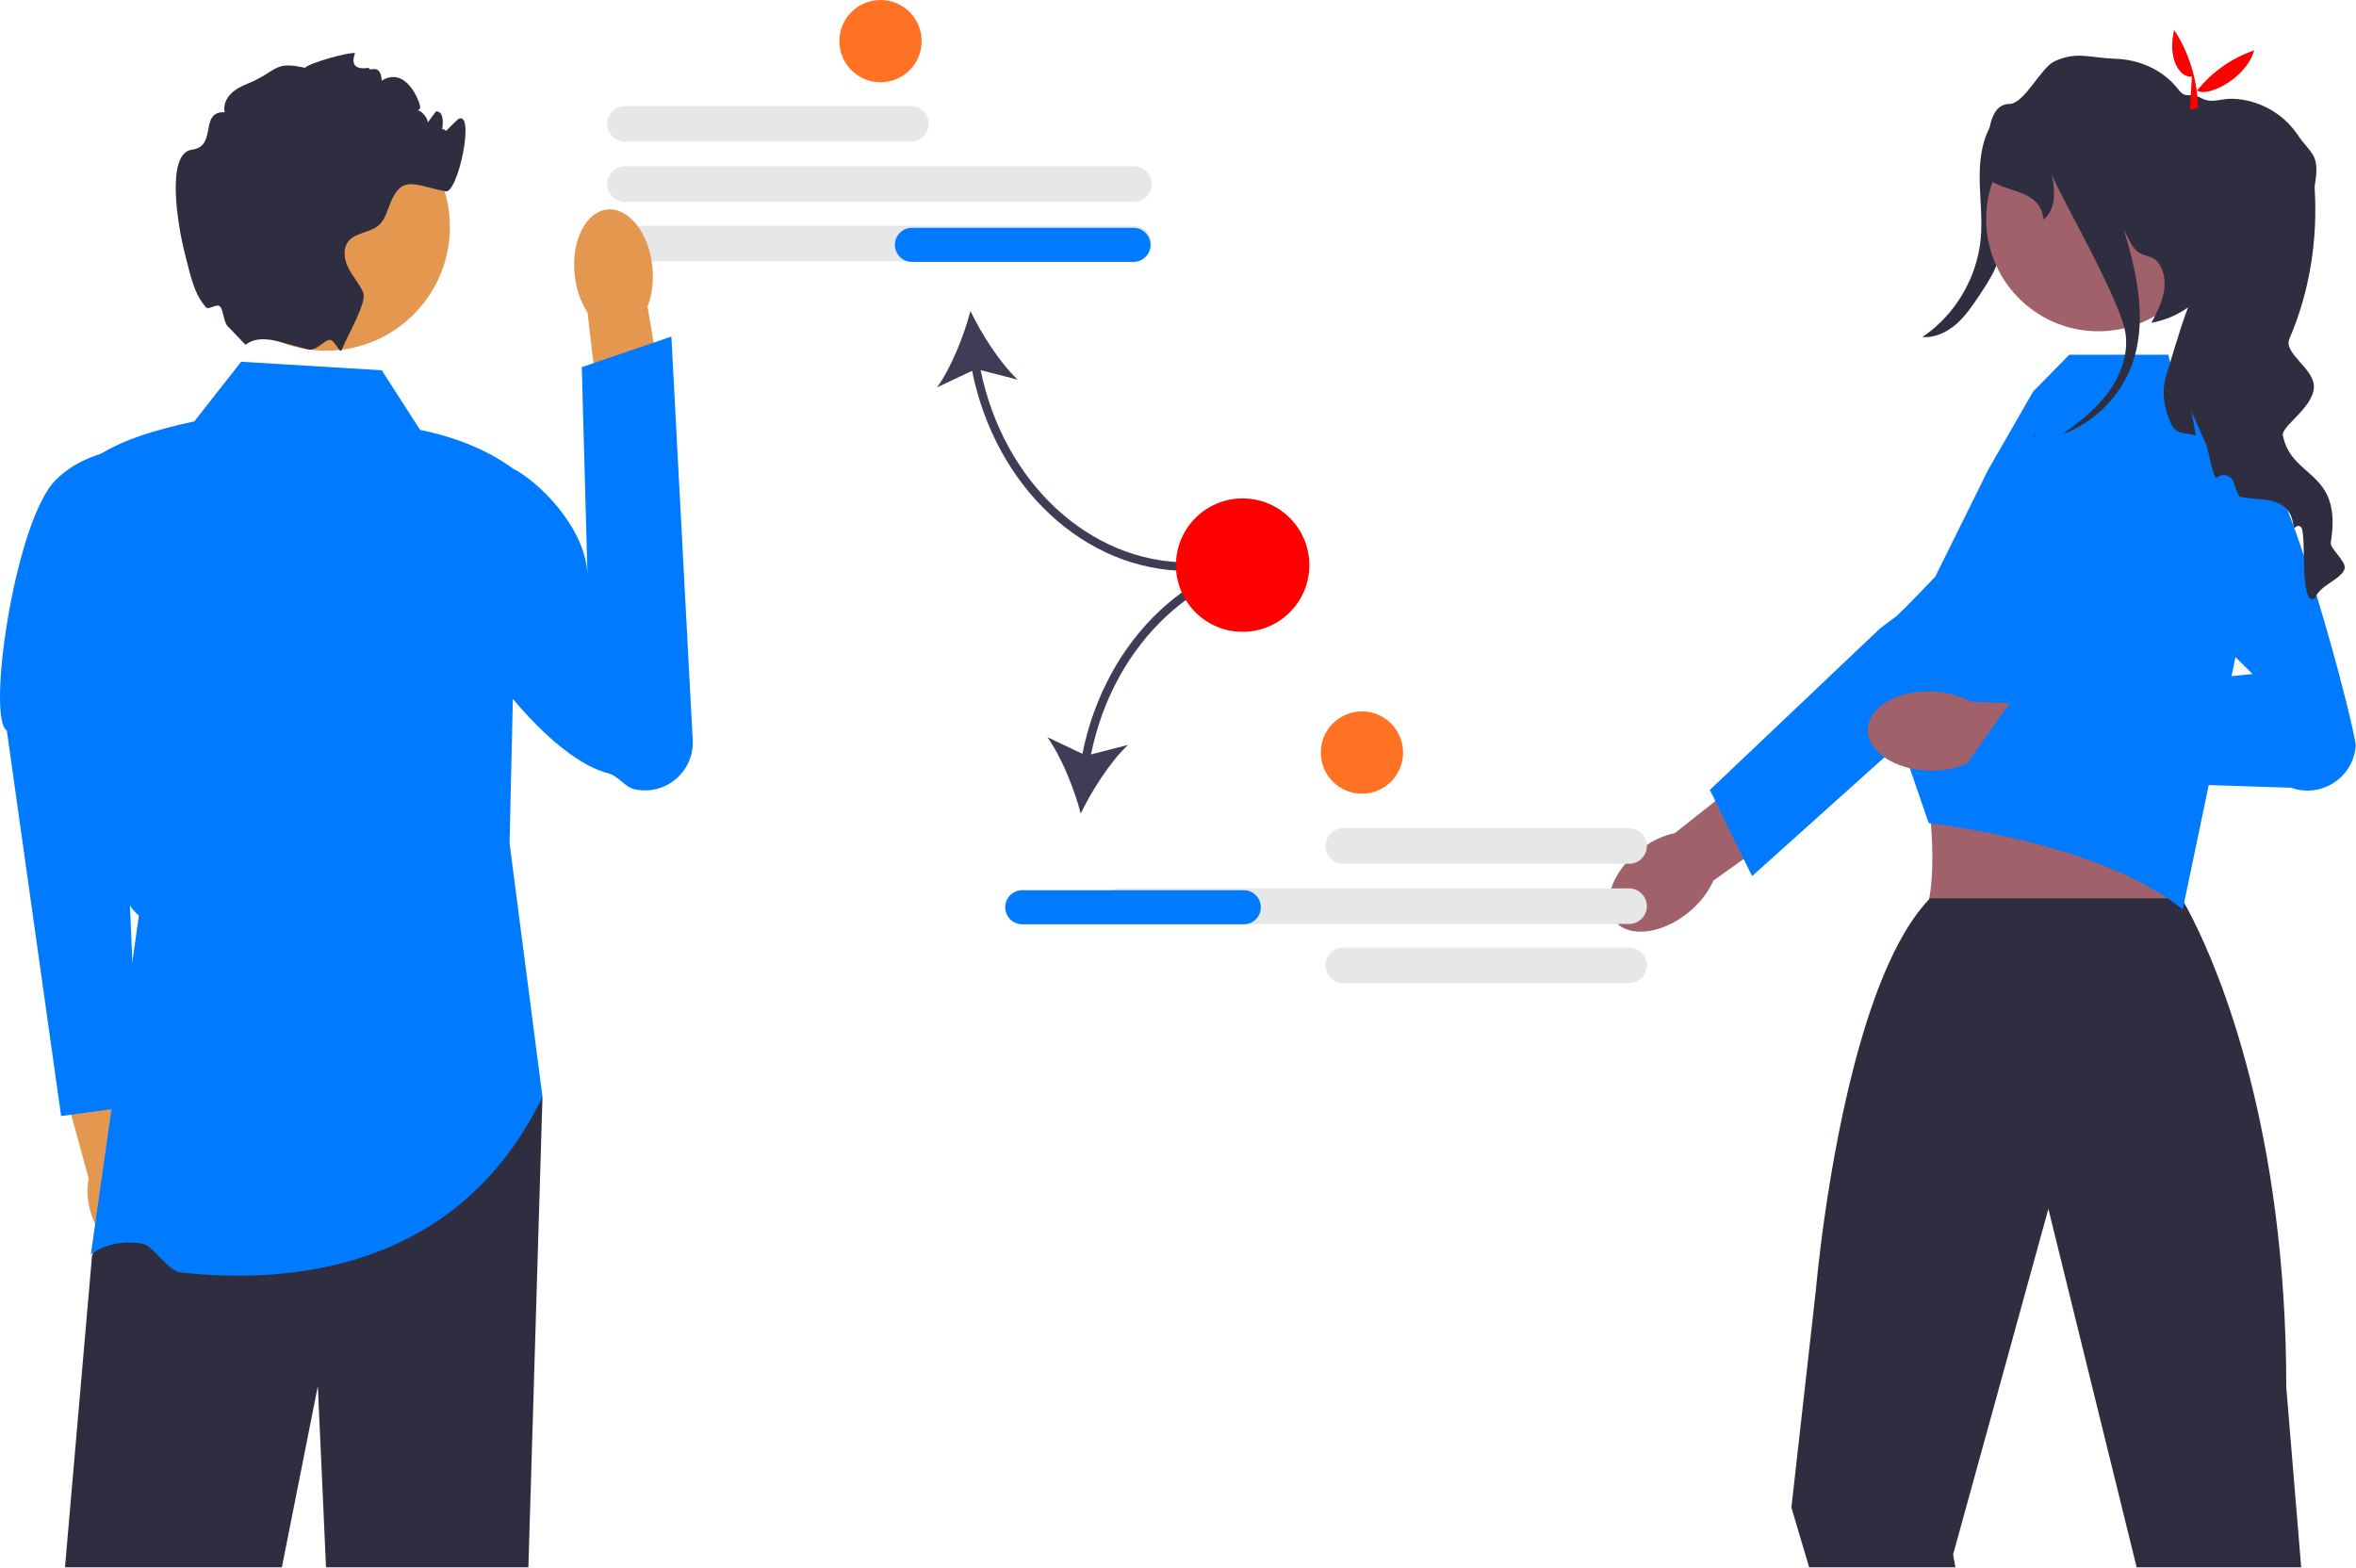 <svg width="553" height="368" viewBox="0 0 553 368" fill="none" xmlns="http://www.w3.org/2000/svg">
<g clip-path="url(#clip0_709_904)">
<path d="M213.78 33.239H146.695C144.394 33.239 142.521 31.367 142.521 29.066C142.521 26.764 144.394 24.892 146.695 24.892H213.78C216.081 24.892 217.954 26.764 217.954 29.066C217.954 31.367 216.081 33.239 213.78 33.239Z" fill="#E6E7E8"/>
<path d="M266.133 47.366H146.695C144.394 47.366 142.521 45.494 142.521 43.193C142.521 40.891 144.394 39.019 146.695 39.019H266.133C268.435 39.019 270.307 40.891 270.307 43.193C270.307 45.494 268.435 47.366 266.133 47.366Z" fill="#E6E7E8"/>
<path d="M266.133 61.366H146.695C144.394 61.366 142.521 59.494 142.521 57.193C142.521 54.891 144.394 53.019 146.695 53.019H266.133C268.435 53.019 270.307 54.891 270.307 57.193C270.307 59.494 268.435 61.366 266.133 61.366Z" fill="#E6E7E8"/>
<path d="M278.785 134.019V132.019C255.699 132.019 235.54 113.161 230.18 86.893L238.878 89.13C234.671 85.145 230.421 78.472 227.785 73.019C226.228 78.873 223.319 86.23 219.943 90.941L228.173 87.043C233.646 114.371 254.672 134.019 278.785 134.019V134.019Z" fill="#3F3D56"/>
<path d="M270.053 57.48C270.053 59.685 268.258 61.48 266.053 61.48H214.052C211.847 61.48 210.052 59.685 210.052 57.48C210.052 55.274 211.847 53.48 214.052 53.48H266.053C268.258 53.48 270.053 55.274 270.053 57.48Z" fill="#007BFF"/>
<path d="M35.904 280.298C35.112 277.541 33.757 275.19 32.143 273.513L26.279 246.783L13.498 249.914L20.822 276.692C20.341 278.958 20.437 281.662 21.229 284.419C23.037 290.716 27.788 294.898 31.841 293.76C35.893 292.622 37.712 286.595 35.904 280.298H35.904V280.298Z" fill="#E4974F"/>
<path d="M34.136 104.957C34.136 104.957 20.331 104.48 12.331 113.48C3.165 124.676 -3.1 168.547 1.603 171.501L14.346 261.987L32.517 259.49L27.853 150.921L34.136 104.956V104.957V104.957Z" fill="#007BFF"/>
<path d="M127.331 257.479L124.023 367.917H76.523L74.603 325.347L66.163 367.917H15.253L21.603 294.737L28.163 279.347L32.603 268.917L127.331 257.479Z" fill="#2F2E41"/>
<path d="M89.603 86.917L56.603 84.917L45.603 98.917C36.103 100.951 27.522 103.577 21.603 107.917C23.02 149.843 19.909 204.359 32.603 214.917L21.331 294.48C21.331 294.48 25.877 290.585 33.471 291.96C36.094 292.435 39.261 298.345 42.484 298.703C67.254 301.455 107.422 298.625 127.331 257.48L119.603 197.917L121.603 110.917C115.351 105.975 107.578 102.763 98.603 100.917L89.603 86.917V86.917H89.603Z" fill="#007BFF"/>
<path d="M153.134 62.578C153.492 66.045 153.037 69.306 151.99 71.92L157.487 104.732L141.797 106.891L137.91 73.374C136.351 71.029 135.24 67.93 134.882 64.463C134.064 56.543 137.487 49.7 142.527 49.18C147.567 48.659 152.316 54.658 153.134 62.578V62.578H153.134H153.134Z" fill="#E4974F"/>
<path d="M100.971 113.424C99.328 115.848 99.785 118.572 99.393 121.846C97.728 135.742 124.358 176.805 142.784 181.533C145.201 182.154 146.579 184.762 149.019 185.287H149.019C156.249 186.84 162.98 181.102 162.59 173.718L157.585 79.01L136.558 86.182L137.903 135.352C137.769 125.166 128.416 114.794 121.331 110.48C121.331 110.48 106.98 104.558 100.971 113.424L100.971 113.424Z" fill="#007BFF"/>
<path d="M76.528 82.33C92.582 82.33 105.596 69.316 105.596 53.262C105.596 37.208 92.582 24.194 76.528 24.194C60.474 24.194 47.46 37.208 47.46 53.262C47.46 69.316 60.474 82.33 76.528 82.33Z" fill="#E4974F"/>
<path d="M103.603 31.917C103.353 31.977 107.43 28.004 107.603 27.917C111.603 25.917 107.493 45.467 104.603 44.917C97.493 43.567 94.423 40.887 91.663 47.577C90.893 49.437 90.413 51.537 88.913 52.867C86.853 54.677 83.433 54.527 81.753 56.687C80.403 58.427 80.793 60.987 81.793 62.947C82.793 64.917 84.313 66.587 85.223 68.597C86.243 70.857 81.893 78.047 80.233 82.087V82.097L80.224 82.121C79.782 83.18 78.734 80.128 77.628 79.823C76.303 79.459 74.353 82.585 72.243 82.017C72.233 82.017 72.223 82.007 72.213 82.007C70.203 81.447 67.963 80.847 65.743 80.247H65.733C59.483 78.547 57.903 80.987 57.603 80.917L53.723 76.857C52.392 75.888 52.542 72.758 51.603 71.917C50.836 71.23 48.921 72.818 48.357 72.157C45.591 68.918 44.954 65.676 43.323 59.277C41.833 53.427 38.743 35.917 45.093 35.127C51.083 34.377 46.703 26.037 52.733 26.347C52.373 24.827 53.043 23.197 54.133 22.077C55.213 20.947 56.653 20.247 58.103 19.647C65.253 16.727 64.063 14.217 71.603 15.917C72.353 14.867 81.971 12.13 83.331 12.48C83.431 12.5 81.233 16.767 86.603 15.917C86.403 17.147 89.331 14.48 89.603 18.917C95.331 15.48 98.413 23.707 98.603 24.917C98.853 26.427 96.573 25.657 98.093 25.887C98.993 26.027 100.533 27.857 100.383 28.767C101.033 27.887 101.683 27.017 102.343 26.137C102.463 26.147 102.573 26.167 102.693 26.187C105.733 26.767 102.248 36.705 102.373 33.607C102.603 27.917 106.633 31.247 103.603 31.917H103.603V31.917Z" fill="#2F2E41"/>
<path d="M474.37 25.958C473.296 34.785 472.122 43.601 470.85 52.401C470.333 55.976 469.786 59.596 468.348 62.909C467.367 65.17 465.992 67.236 464.624 69.287C463.009 71.711 461.366 74.166 459.172 76.082C456.977 77.998 454.127 79.344 451.222 79.118C458.929 73.931 464.108 65.157 464.926 55.903C465.311 51.553 464.783 47.181 464.682 42.816C464.581 38.45 464.946 33.932 466.96 30.058C468.974 26.184 472.953 23.082 477.318 23.192L474.37 25.958H474.37V25.958Z" fill="#2F2E41"/>
<path d="M396.268 214.231C389.997 219.316 382.291 220.204 379.054 216.214C375.818 212.224 378.277 204.866 384.548 199.78C387.293 197.554 390.313 196.132 393.113 195.572L419.953 174.355L429.641 187.163L402.153 206.719C401.027 209.343 399.013 212.004 396.268 214.23H396.268L396.268 214.231L396.268 214.231Z" fill="#A0616A"/>
<path d="M401.338 185.428L441.331 147.48L445.331 144.48C445.331 144.48 468.288 122.114 474.233 121.601C476.751 121.385 479.269 122.013 481.39 123.391C484.817 125.613 486.592 129.27 486.592 132.957C486.592 136.038 485.351 139.133 482.811 141.412L446.197 174.282L430.621 188.263L411.25 205.658L409.281 201.646L402.622 188.054L401.338 185.428V185.428L401.338 185.428H401.338Z" fill="#007BFF"/>
<path d="M486.853 159.746L446.81 172.011C453.514 173.899 456.321 214.75 450.082 216.019C450.082 216.019 516.446 220.739 512.825 216.019C508.411 210.265 514.331 172.027 517.154 172.011L486.853 159.746V159.746Z" fill="#A0616A"/>
<path d="M540.136 367.92L536.636 325.68C536.636 310.57 535.656 296.92 534.086 284.75C527.796 235.9 512.026 210.86 512.026 210.86H453.026C452.946 210.95 452.866 211.02 452.786 211.11L452.776 211.12C438.856 225.75 431.616 262.54 428.396 284.75C426.866 295.32 426.246 302.59 426.246 302.59L420.476 353.87L424.646 367.92H458.976L458.436 364.91L480.526 284.75L480.796 283.77L481.036 284.75L501.516 367.92H540.136V367.92V367.92Z" fill="#2F2E41"/>
<path d="M454.235 135.379L466.703 110.212L477.208 91.928L485.703 83.27H508.952L511.116 91.928L524.102 99.142L528.695 135.215L512.331 213.48C492.851 197.608 452.703 193.212 452.703 193.212L446.197 174.281L441.898 151.476L441.378 148.749L454.235 135.379V135.379V135.379Z" fill="#007BFF"/>
<path d="M452.74 180.905C444.669 180.676 438.245 176.327 438.391 171.192C438.537 166.056 445.197 162.078 453.267 162.307C456.8 162.407 460.017 163.297 462.506 164.697L496.691 166.096L495.692 182.124L462.099 179.043C459.535 180.3 456.272 181.006 452.74 180.905V180.905L452.74 180.905V180.905Z" fill="#A0616A"/>
<path d="M496.457 126.198L528.703 158.212L472.535 163.964L459.482 182.324L537.77 184.92C544.834 187.436 552.358 182.554 552.939 175.079V175.079C553.135 172.554 537.052 108.506 527.315 102.56C515.903 95.591 496.457 126.198 496.457 126.198L502.826 115.595L496.457 126.198V126.198Z" fill="#007BFF"/>
<path d="M518.856 51.858C519.091 37.316 507.492 25.338 492.951 25.103C478.41 24.869 466.431 36.467 466.197 51.008C465.963 65.55 477.561 77.528 492.102 77.762C506.643 77.997 518.622 66.399 518.856 51.858Z" fill="#A0616A"/>
<path d="M550.331 133.48C549.671 135.98 544.531 137.27 543.331 140.48C539.511 142.66 541.581 124.85 540.041 123.68C538.851 122.79 538.531 124.94 538.261 123.09C537.241 116.15 530.571 117.7 525.631 116.58C525.071 115.49 524.641 114.43 524.361 113.4C523.861 111.54 521.581 110.89 520.231 112.26C519.621 111.72 519.181 109.81 518.751 107.9C518.441 106.51 518.131 105.12 517.771 104.24L514.331 96.48L515.441 102.26C513.191 101.45 510.921 102.29 509.611 99.51C507.931 95.94 507.261 91.76 508.481 88.01C509.591 84.61 511.461 77.8 513.571 72.16C511.181 73.89 508.311 75.15 504.981 75.78C506.161 73.54 507.361 71.26 507.861 68.77C508.351 66.28 508.051 63.51 506.471 61.53C505.171 59.9 503.251 60.31 501.631 59C500.371 57.98 499.281 55.37 498.521 53.94C501.761 64.71 504.211 76.15 500.091 86.43C497.241 93.55 491.241 99.34 484.041 101.97C487.871 99.23 491.611 96.31 494.481 92.59C497.551 88.6 499.551 83.56 498.941 78.56C497.981 70.71 483.421 45.88 481.631 41C482.611 45.77 482.231 49.49 479.651 51.54C478.981 44.62 471.441 45.25 467.331 42.48C467.331 42.48 464.151 24.51 471.611 24.4C475.211 24.35 478.981 15.89 482.251 14.38C487.471 11.97 490.671 13.61 496.461 13.79C502.241 13.96 507.791 16.45 511.321 21.02C513.171 23.41 513.851 21.51 516.631 23C519.271 24.41 521.051 23.1 524.041 23.19C530.031 23.35 535.841 26.55 539.201 31.5C542.561 36.46 544.631 36 543.301 43.67C543.281 43.76 543.281 43.94 543.301 44.21C544.031 56.29 542.161 68.4 537.371 79.52C535.891 82.94 543.13 86.47 543.12 90.74C543.11 95.7 535.121 100.22 535.861 102.34C537.981 112.55 549.891 110.28 547.081 127.37C546.851 128.76 550.771 131.81 550.331 133.48V133.48Z" fill="#2F2E41"/>
<path d="M477.378 102.211C477.598 102.141 477.818 102.061 478.038 101.971C477.758 102.171 477.488 102.361 477.208 102.561L477.378 102.211H477.378Z" fill="#2F2E41"/>
<path d="M514.47 17.96C511.606 18.386 508.696 13.634 510.322 7.043C513.867 12.463 515.678 18.564 515.963 25.265L514.053 25.857L514.47 17.96V17.96Z" fill="#FF0000"/>
<path d="M529.106 11.809C527.151 18.735 517.224 23.371 515.47 20.96L515.27 25.091L514.042 23.512C517.603 18.218 522.456 14.156 529.106 11.809H529.106V11.809Z" fill="#FF0000"/>
<path d="M311.121 198.594C311.121 196.292 312.993 194.42 315.295 194.42H382.38C384.681 194.42 386.554 196.292 386.554 198.594C386.554 200.895 384.681 202.768 382.38 202.768H315.295C312.993 202.768 311.121 200.895 311.121 198.594Z" fill="#E6E7E8"/>
<path d="M311.121 226.594C311.121 224.292 312.993 222.42 315.295 222.42H382.38C384.681 222.42 386.554 224.292 386.554 226.594C386.554 228.895 384.681 230.768 382.38 230.768H315.295C312.993 230.768 311.121 228.895 311.121 226.594Z" fill="#E6E7E8"/>
<path d="M262.941 216.895C260.64 216.895 258.768 215.022 258.768 212.721C258.768 210.419 260.64 208.547 262.941 208.547H382.38C384.681 208.547 386.554 210.419 386.554 212.721C386.554 215.022 384.681 216.895 382.38 216.895H262.941Z" fill="#E6E7E8"/>
<path d="M254.062 176.947L245.832 173.048C249.208 177.759 252.116 185.116 253.673 190.971C256.31 185.517 260.56 178.845 264.767 174.859L256.069 177.096C261.429 150.828 281.588 131.971 304.673 131.971V129.971C280.56 129.971 259.534 149.618 254.062 176.947Z" fill="#3F3D56"/>
<path d="M291.941 216.971H239.941C237.736 216.971 235.941 215.176 235.941 212.971C235.941 210.765 237.736 208.971 239.941 208.971H291.941C294.147 208.971 295.941 210.765 295.941 212.971C295.941 215.176 294.147 216.971 291.941 216.971Z" fill="#007BFF"/>
<path d="M307.129 135.165C308.514 126.63 302.717 118.587 294.181 117.202C285.646 115.817 277.603 121.614 276.218 130.149C274.833 138.685 280.63 146.727 289.165 148.113C297.701 149.498 305.743 143.701 307.129 135.165Z" fill="#FF0000"/>
<path d="M206.673 19.315C212.007 19.315 216.331 14.991 216.331 9.657C216.331 4.324 212.007 0 206.673 0C201.34 0 197.016 4.324 197.016 9.657C197.016 14.991 201.34 19.315 206.673 19.315Z" fill="#FF7223"/>
<path d="M319.673 186.315C325.007 186.315 329.331 181.991 329.331 176.657C329.331 171.324 325.007 167 319.673 167C314.34 167 310.016 171.324 310.016 176.657C310.016 181.991 314.34 186.315 319.673 186.315Z" fill="#FF7223"/>
</g>
<defs>
<clipPath id="clip0_709_904">
<rect width="552.941" height="367.921" fill="white"/>
</clipPath>
</defs>
</svg>
